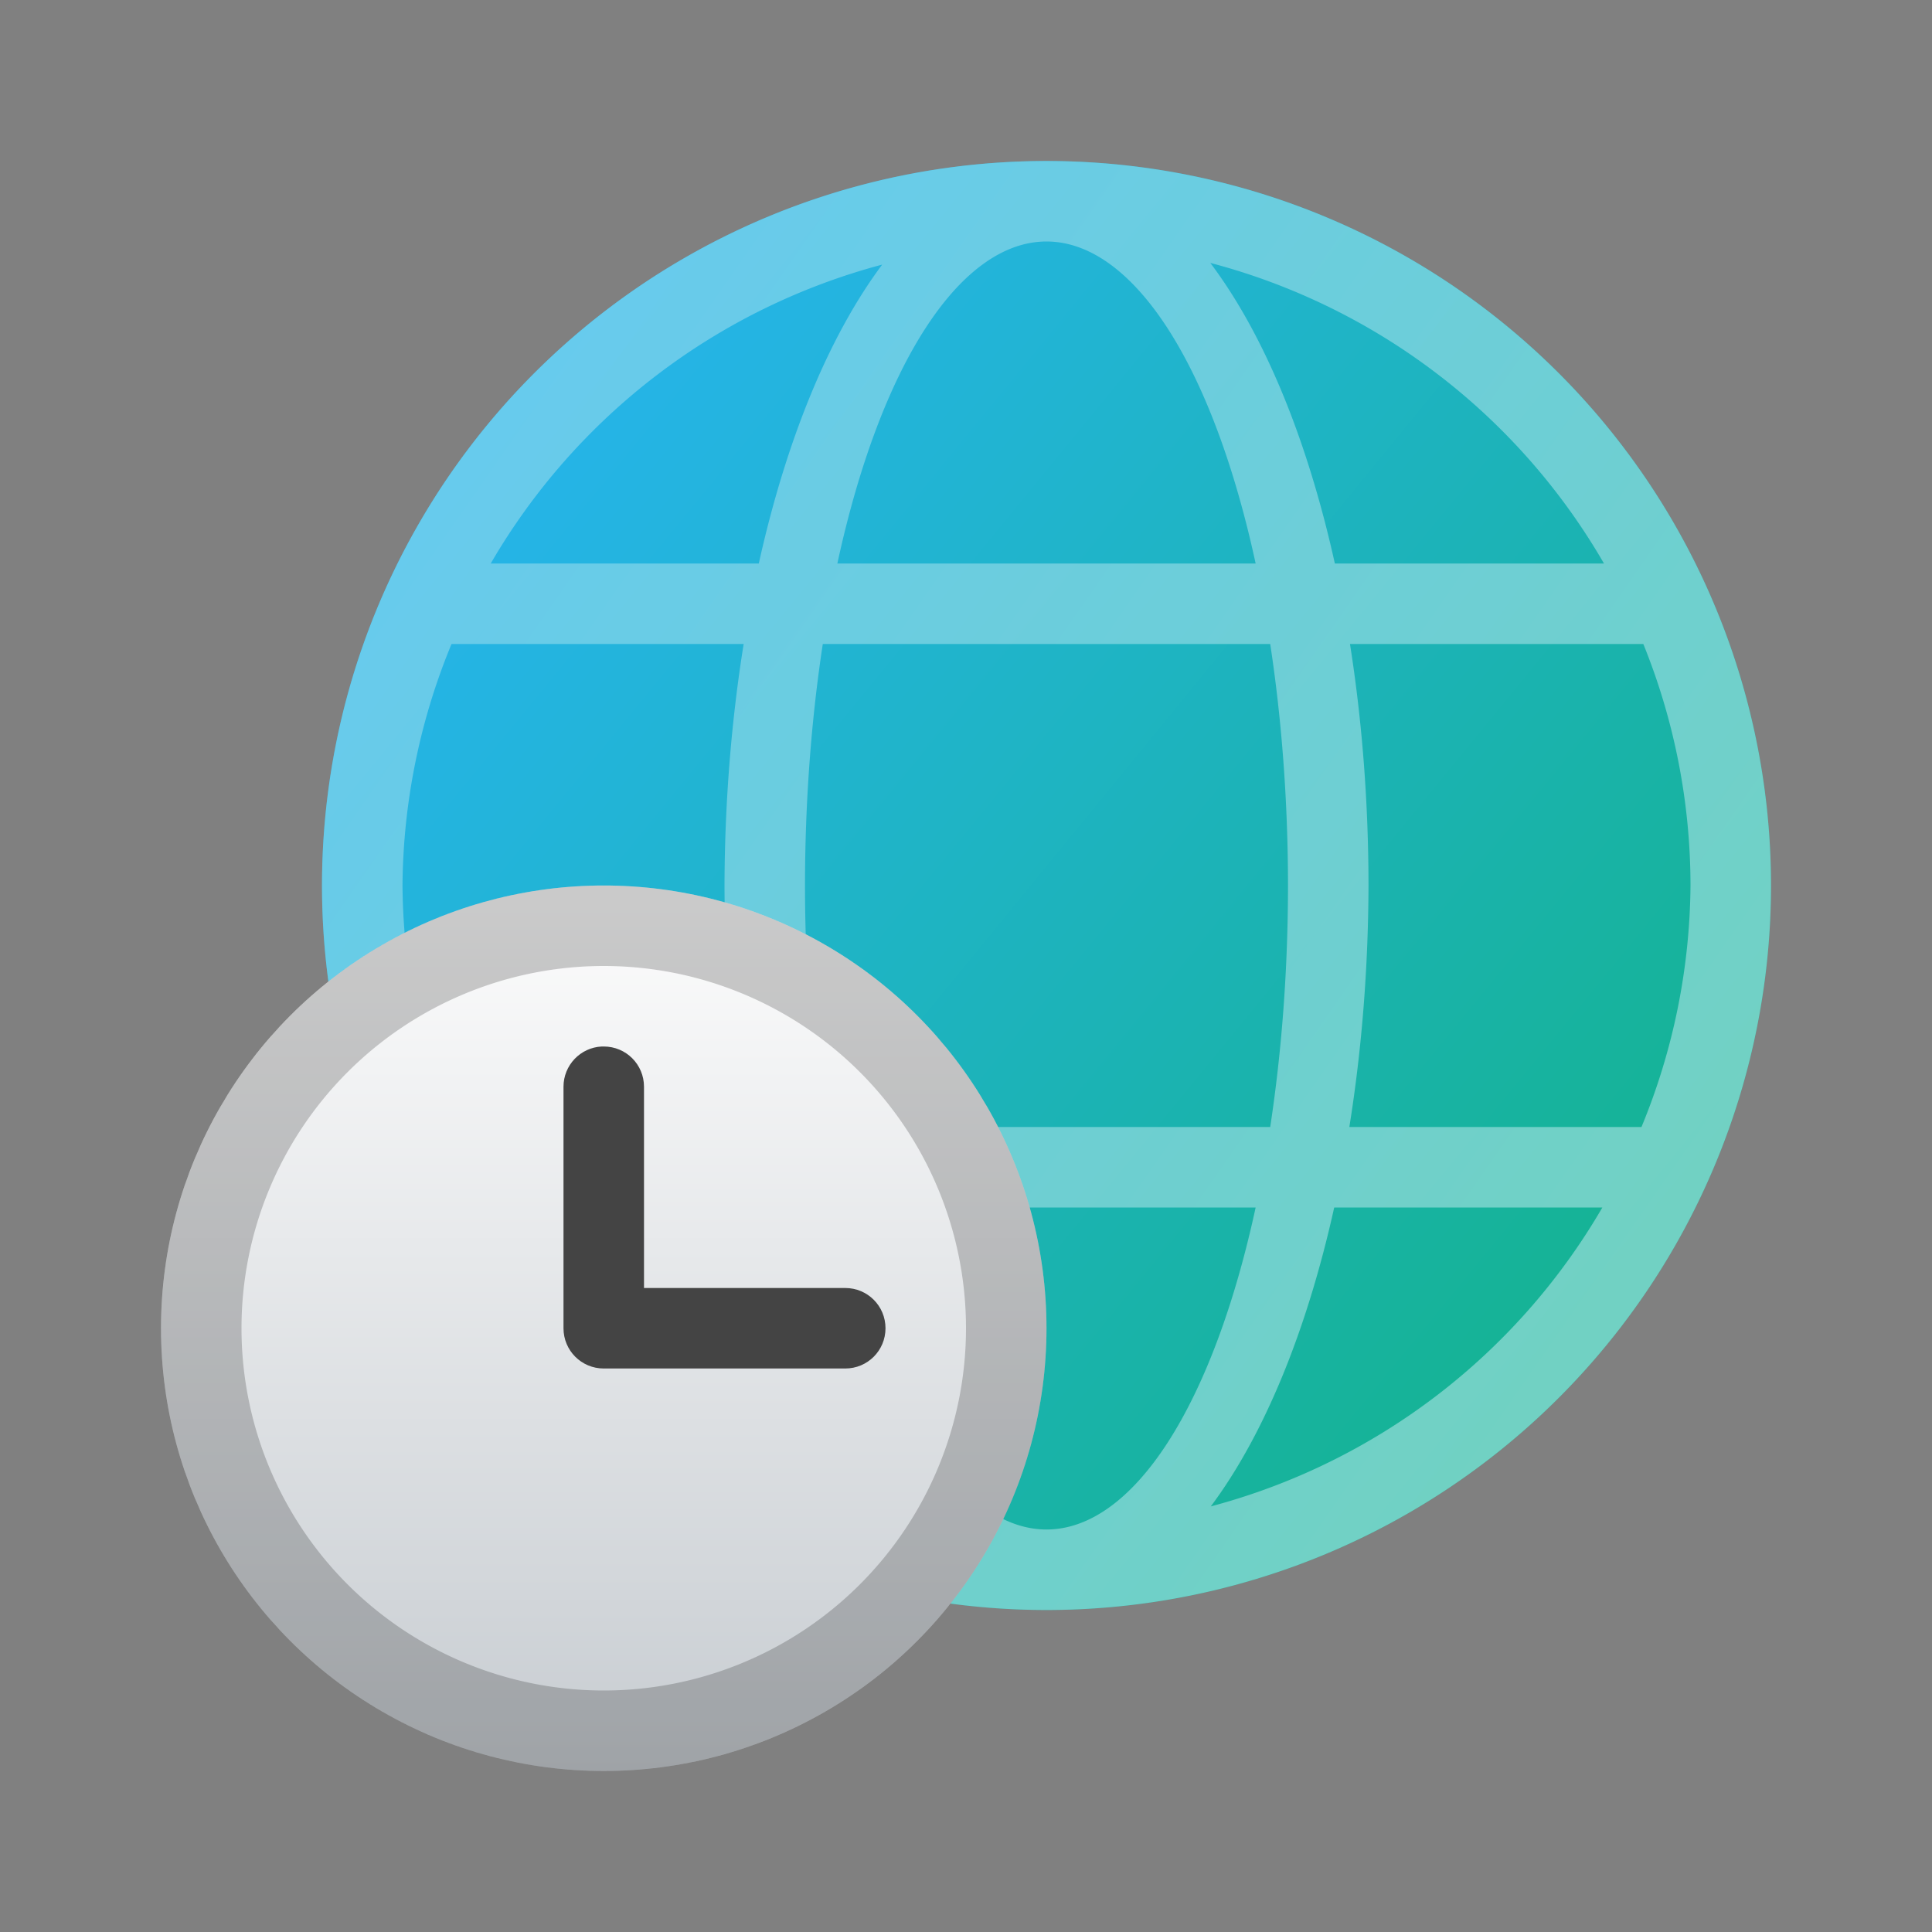 <?xml version="1.0" encoding="UTF-8" standalone="no"?>
<!-- Created with Inkscape (http://www.inkscape.org/) -->

<svg
   width="24"
   height="24"
   viewBox="0 0 24 24"
   version="1.1"
   id="svg69118"
   inkscape:version="1.2.1 (9c6d41e410, 2022-07-14, custom)"
   sodipodi:docname="preferences-system-time.svg"
   xmlns:inkscape="http://www.inkscape.org/namespaces/inkscape"
   xmlns:sodipodi="http://sodipodi.sourceforge.net/DTD/sodipodi-0.dtd"
   xmlns:xlink="http://www.w3.org/1999/xlink"
   xmlns="http://www.w3.org/2000/svg"
   xmlns:svg="http://www.w3.org/2000/svg">
  <rect x="0" y="0" width="24" height="24" fill="#808080" stroke="none"/>
  <sodipodi:namedview
     id="namedview69120"
     pagecolor="#ffffff"
     bordercolor="#666666"
     borderopacity="1.0"
     inkscape:pageshadow="2"
     inkscape:pageopacity="0.0"
     inkscape:pagecheckerboard="0"
     inkscape:document-units="px"
     showgrid="false"
     units="px"
     inkscape:zoom="33.75"
     inkscape:cx="11.985185"
     inkscape:cy="12"
     inkscape:window-width="1920"
     inkscape:window-height="1012"
     inkscape:window-x="0"
     inkscape:window-y="0"
     inkscape:window-maximized="1"
     inkscape:current-layer="svg69118"
     inkscape:showpageshadow="2"
     inkscape:deskcolor="#d1d1d1" />
  <defs
     id="defs69115">
    <linearGradient
       inkscape:collect="always"
       xlink:href="#linearGradient984"
       id="linearGradient7450"
       x1="2.91"
       y1="3.175"
       x2="14.552"
       y2="12.7"
       gradientUnits="userSpaceOnUse"
       gradientTransform="matrix(1.173,0,0,1.173,3.069,1.069)" />
    <linearGradient
       inkscape:collect="always"
       id="linearGradient984">
      <stop
         style="stop-color:#26b4eb;stop-opacity:1;"
         offset="0"
         id="stop980" />
      <stop
         style="stop-color:#15b393;stop-opacity:1"
         offset="1"
         id="stop982" />
    </linearGradient>
    <linearGradient
       inkscape:collect="always"
       id="linearGradient3933">
      <stop
         style="stop-color:#93daee;stop-opacity:1"
         offset="0"
         id="stop3929" />
      <stop
         style="stop-color:#afe5e3;stop-opacity:1"
         offset="1"
         id="stop3931" />
    </linearGradient>
    <linearGradient
       inkscape:collect="always"
       xlink:href="#linearGradient3933"
       id="linearGradient1092"
       x1="2.011"
       y1="5.855"
       x2="16.657"
       y2="16.057"
       gradientUnits="userSpaceOnUse"
       gradientTransform="translate(3,1)" />
    <linearGradient
       inkscape:collect="always"
       xlink:href="#linearGradient3161"
       id="linearGradient3163"
       x1="8.467"
       y1="15.346"
       x2="8.467"
       y2="1.587"
       gradientUnits="userSpaceOnUse"
       gradientTransform="matrix(0.8,0,0,0.8,0.731,9.731)" />
    <linearGradient
       inkscape:collect="always"
       id="linearGradient3161">
      <stop
         style="stop-color:#c7ccd1;stop-opacity:1;"
         offset="0"
         id="stop3157" />
      <stop
         style="stop-color:#fdfdfd;stop-opacity:1"
         offset="1"
         id="stop3159" />
    </linearGradient>
  </defs>
  <circle
     style="fill:url(#linearGradient7450);fill-opacity:1;stroke-width:1.322;stroke-linecap:round;stroke-linejoin:round"
     id="path7362"
     cx="13"
     cy="11"
     r="9" />
  <path
     id="path371"
     style="opacity:0.6;fill:url(#linearGradient1092);fill-opacity:1"
     d="m 13,2 a 9,9 0 0 0 -9,9 9,9 0 0 0 9,9 9,9 0 0 0 9,-9 9,9 0 0 0 -9,-9 z m 0,1 A 8,8 0 0 1 14.004,3.064 8,8 0 0 0 13,3 Z m 0,0 a 3,8 0 0 1 2.598,4 H 10.402 A 3,8 0 0 1 13,3 Z m 1.047,0.07 A 8,8 0 0 1 15.035,3.266 8,8 0 0 1 20.412,7.996 8,8 0 0 0 19.926,7 h -3.344 A 4,9 0 0 0 15.035,3.266 8,8 0 0 0 14.047,3.07 Z m -2.137,0.016 a 8,8 0 0 0 -0.719,0.145 8,8 0 0 1 0.719,-0.145 z M 10.959,3.287 A 4,9 0 0 0 9.426,7 H 6.096 A 8,8 0 0 1 10.959,3.287 Z M 6.074,7.035 A 8,8 0 0 0 5.65,7.902 8,8 0 0 1 6.074,7.035 Z M 5.609,8 H 9.238 A 4,9 0 0 0 9,11 4,9 0 0 0 9.238,14 H 5.609 A 8,8 0 0 1 5,11 8,8 0 0 1 5.609,8 Z m 4.611,0 h 5.559 A 3,8 0 0 1 16,11 3,8 0 0 1 15.779,14 H 10.221 A 3,8 0 0 1 10,11 3,8 0 0 1 10.221,8 Z m 6.549,0 h 3.645 A 8,8 0 0 1 21,11 8,8 0 0 1 20.391,14 H 16.762 A 4,9 0 0 0 17,11 4,9 0 0 0 16.77,8 Z M 5.65,14.098 a 8,8 0 0 0 0.424,0.867 8,8 0 0 1 -0.424,-0.867 z m 14.699,0 a 8,8 0 0 1 -0.424,0.867 8,8 0 0 0 0.424,-0.867 z M 6.096,15 H 9.426 A 4,9 0 0 0 10.959,18.713 8,8 0 0 1 6.096,15 Z m 4.307,0 h 5.195 A 3,8 0 0 1 13,19 3,8 0 0 1 10.402,15 Z m 6.172,0 h 3.33 A 8,8 0 0 1 15.041,18.713 4,9 0 0 0 16.574,15 Z m -5.383,3.77 a 8,8 0 0 0 0.719,0.145 8,8 0 0 1 -0.719,-0.145 z m 3.617,0 a 8,8 0 0 1 -0.719,0.145 8,8 0 0 0 0.719,-0.145 z" />
  <circle
     style="fill:url(#linearGradient3163);fill-opacity:1;stroke-width:0.212"
     id="path2899"
     cx="7.5"
     cy="16.5"
     r="5.5" />
  <path
     id="rect1636"
     style="fill:#444444;fill-opacity:1;stroke-width:0.5;stroke-linejoin:round"
     d="m 7.475,13 c -0.265,0.013 -0.475,0.232 -0.475,0.5 v 2.975 c -4.304e-4,0.009 0,0.017 0,0.025 0,0.277 0.223,0.5 0.5,0.5 H 7.525 10.5 c 0.277,10e-7 0.5,-0.223 0.5,-0.5 0,-0.277 -0.223,-0.5 -0.5,-0.5 H 8 v -2.5 c 0,-0.277 -0.223,-0.5 -0.5,-0.5 -0.009,0 -0.017,-4.3e-4 -0.025,0 z" />
  <path
     id="path2120"
     style="opacity:0.2;fill:#000000;stroke-width:1.222"
     d="M 7.5,11 A 5.5,5.5 0 0 0 2,16.5 5.5,5.5 0 0 0 7.5,22 5.5,5.5 0 0 0 13,16.5 5.5,5.5 0 0 0 7.5,11 Z m 0,1 A 4.5,4.5 0 0 1 12,16.5 4.5,4.5 0 0 1 7.5,21 4.5,4.5 0 0 1 3,16.5 4.5,4.5 0 0 1 7.5,12 Z" />
</svg>
